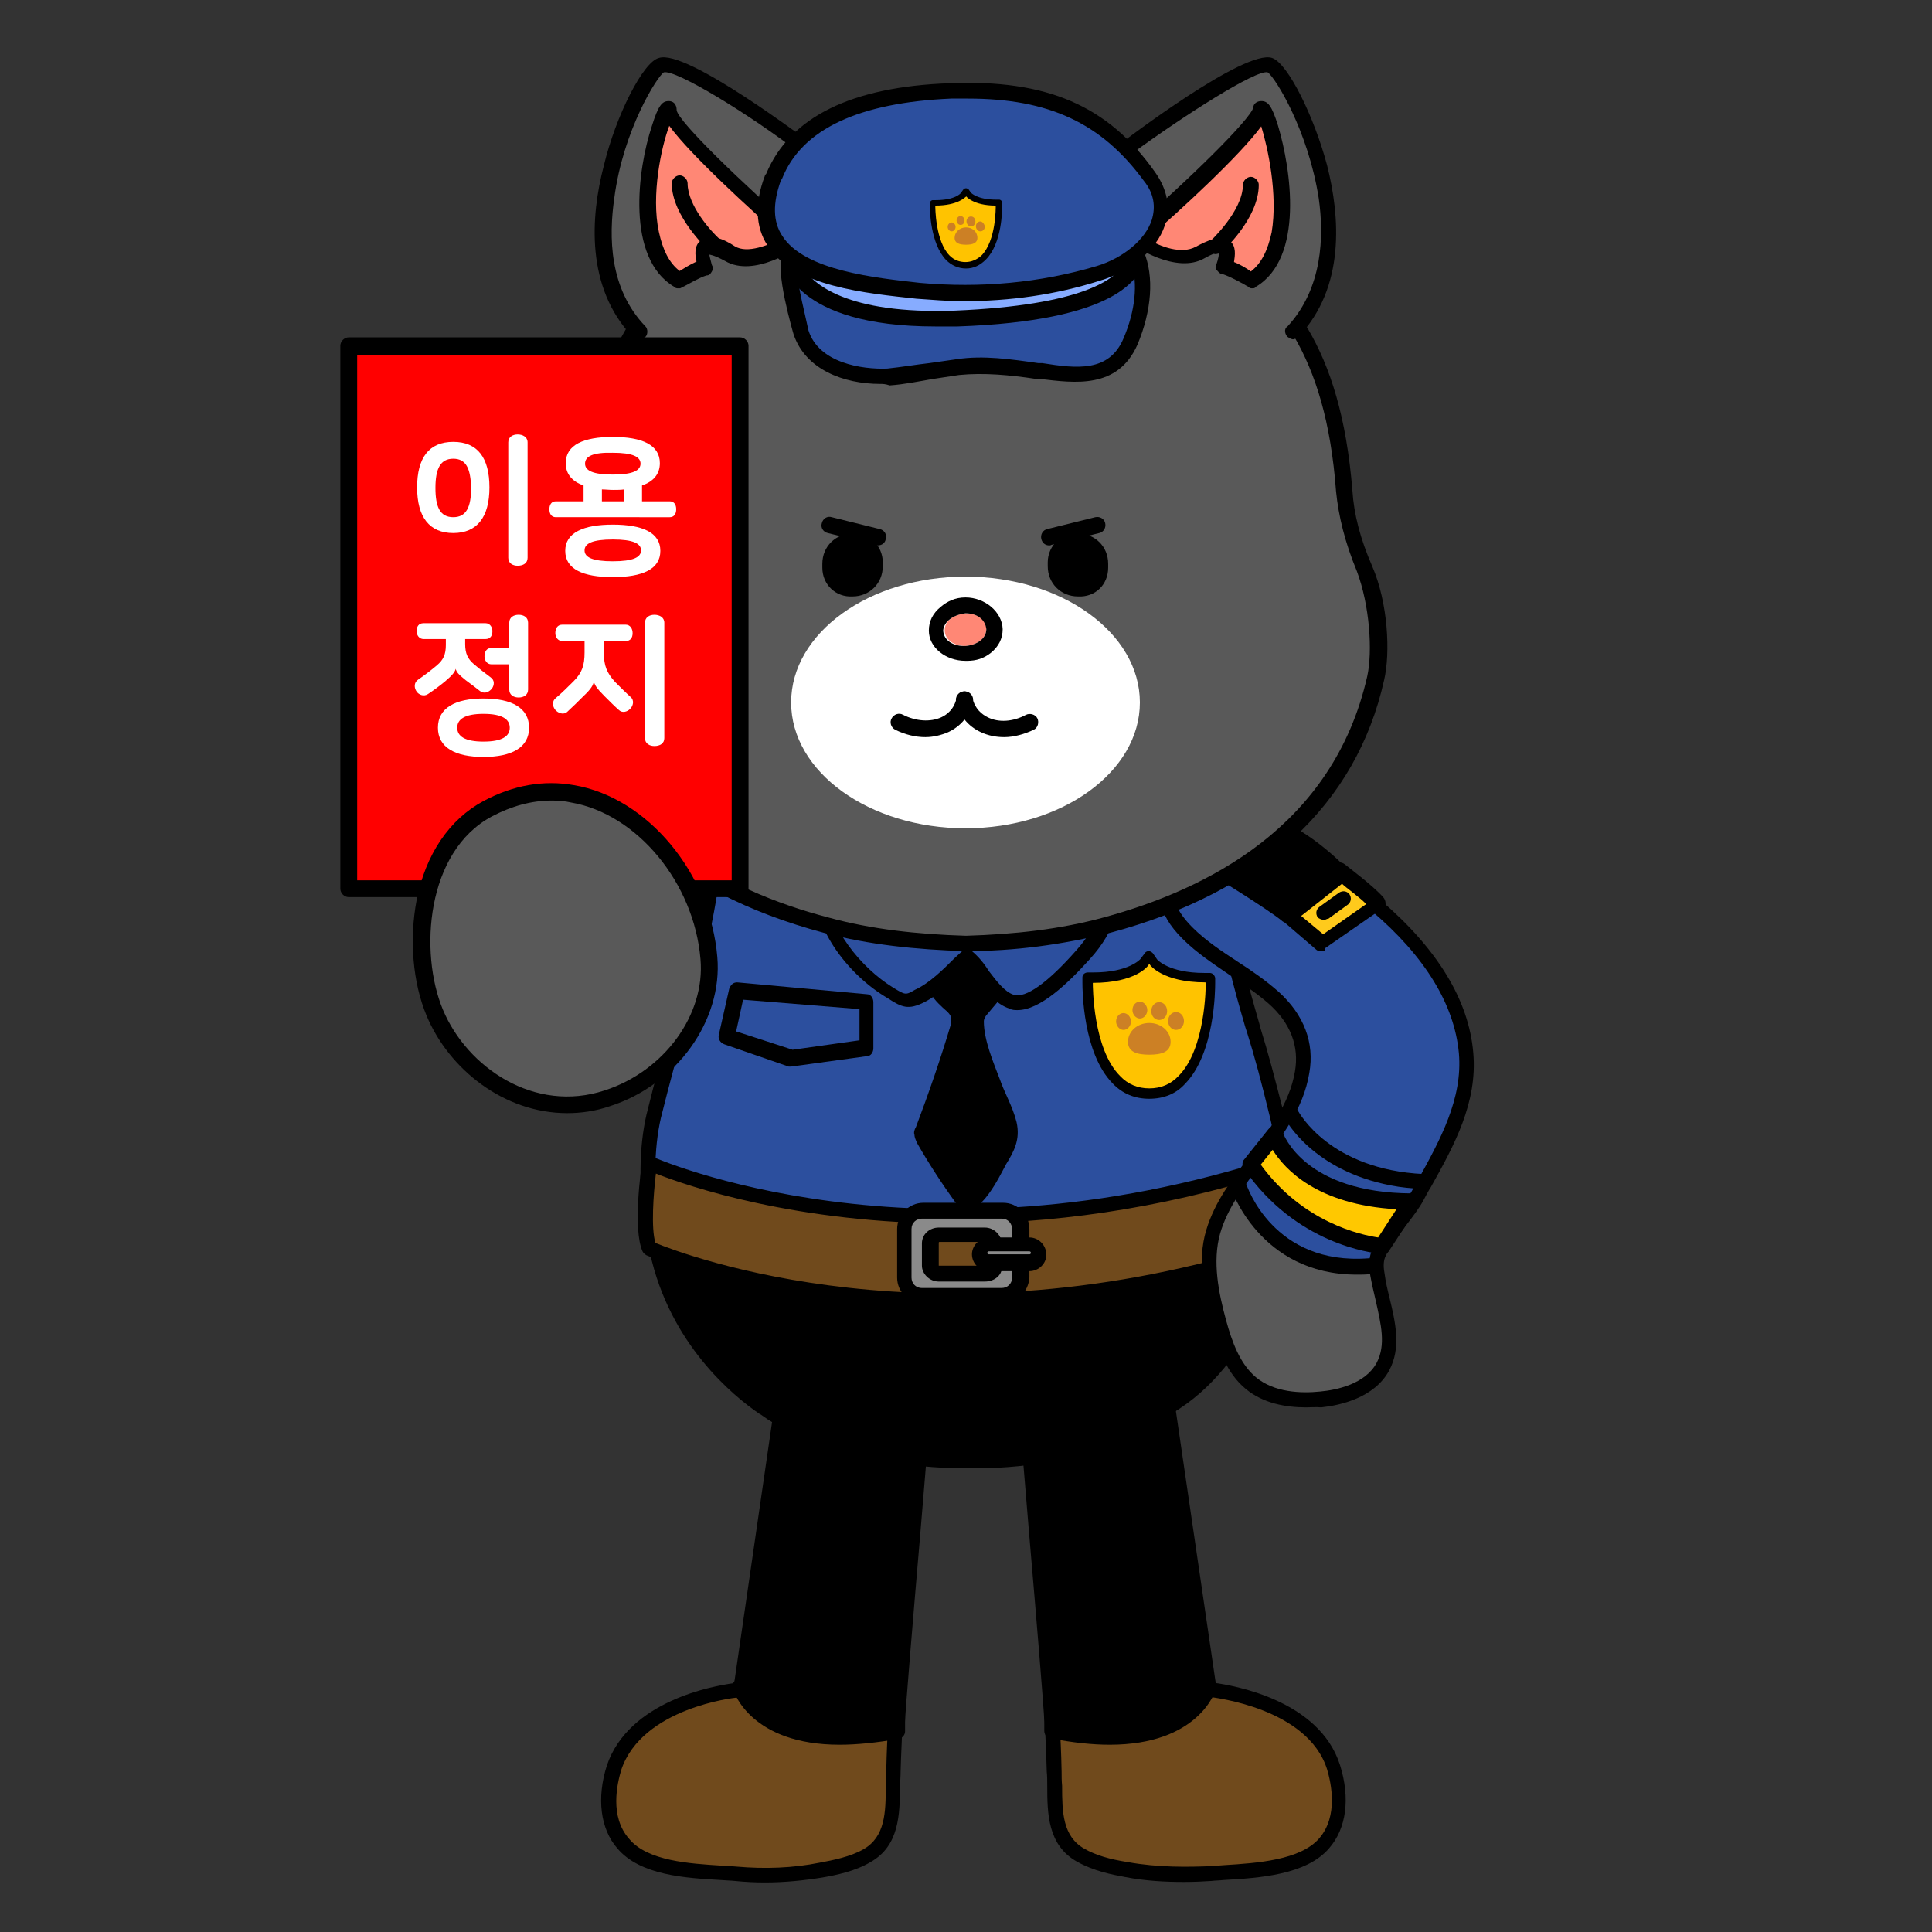 <?xml version="1.0" encoding="utf-8"?>
<!-- Generator: Adobe Illustrator 26.5.0, SVG Export Plug-In . SVG Version: 6.00 Build 0)  -->
<svg version="1.1" id="레이어_5" xmlns="http://www.w3.org/2000/svg" xmlns:xlink="http://www.w3.org/1999/xlink" x="0px"
	 y="0px" viewBox="0 0 390 390" style="enable-background:new 0 0 390 390;" xml:space="preserve">
<rect x="0" y="0" width="390" height="390" fill="#333333" stroke="none"/>
<g>
	<path style="fill:#704A1C;" d="M149.1,340.7c0,0.3-0.3,0.5-0.5,0.5s-20.1,2.1-24.6,15.6c-1.6,5-1.9,11.1,1.9,15.3
		c4.8,5.8,15.9,5.6,22.7,6.1c5.8,0.5,11.6,0.3,17.2-0.8c3.2-0.5,6.6-1.3,9.3-2.9c6.1-3.4,5-10.8,5.3-16.9c0-1.1,0.5-15.3,0.8-15.3
		C181.4,342.2,149.1,340.7,149.1,340.7z"/>
	<path d="M154.4,380c-2,0-4-0.1-6-0.3c-0.9-0.1-1.9-0.1-3-0.2c-6.9-0.4-16.2-0.9-20.8-6.4c-3.4-3.9-4.2-10.1-2.1-16.7
		c4.4-13.1,21.7-16.1,25.4-16.6c0.1-0.1,0.1-0.1,0.2-0.2c0.3-0.3,0.7-0.4,1.1-0.4l30.6,1.5c0.4,0,0.8,0,1.1,0.1c0.1,0,0.1,0,0.2,0
		l0,0c1,0.1,1.5,0.5,1.5,1.5c0,0.2,0,0.3-0.1,0.5c-0.2,1.7-0.7,13.7-0.7,14.8c0,1-0.1,2-0.1,3c-0.1,5.6-0.1,12-6,15.3
		c-3,1.8-6.8,2.6-9.7,3.1C162.3,379.6,158.4,380,154.4,380z M149.9,342.2c-0.4,0.3-0.8,0.5-1.3,0.5c-0.1,0-19,2-23.2,14.6
		c-0.8,2.7-2.4,9.4,1.6,13.9c3.7,4.5,12.3,5,18.6,5.4c1.1,0.1,2.1,0.1,3.1,0.2c5.7,0.5,11.4,0.3,16.8-0.8c2.7-0.5,6.2-1.2,8.8-2.7
		c4.4-2.5,4.5-7.5,4.5-12.7c0-1,0-2,0.1-3c0-0.5,0.1-4.4,0.3-8.1c0.1-1.9,0.2-3.7,0.3-5.1c0-0.3,0-0.5,0-0.7
		C174.5,343.4,159.2,342.7,149.9,342.2z M181.6,343.7c-0.1,0-0.3,0.1-0.5,0.1C181.3,343.7,181.4,343.7,181.6,343.7z M148.6,339.7
		c-0.1,0-0.1,0-0.2,0C148.5,339.7,148.6,339.7,148.6,339.7z"/>
</g>
<g>
	<path d="M181.1,347.5c0-3.2,4.8-57.7,5.3-65.6l-27.5-6.1l-9.3,63.5l-0.3,1.3c0,0,4.5,14.3,31.7,8.7v-1.8H181.1z"/>
	<path d="M169.5,352.2c-17.8,0-21.3-10.5-21.5-11.1c-0.1-0.2-0.1-0.5,0-0.7l0.3-1.3l9.2-63.4c0.1-0.4,0.3-0.8,0.6-1s0.8-0.3,1.2-0.2
		l27.5,6.1c0.7,0.2,1.2,0.8,1.2,1.6c-0.2,3.3-1.2,14.9-2.2,27.1c-1.4,16.3-3.1,36.6-3.1,38.3v1.9c0,0.7-0.5,1.3-1.2,1.5
		C176.9,351.8,172.9,352.2,169.5,352.2z M181.1,349.4L181.1,349.4L181.1,349.4z M150.9,340.5c0.8,2,6.2,11.8,28.7,7.6v-0.6
		c0-1.9,1.6-20.6,3.1-38.6c0.9-11,1.8-21.4,2.1-25.8l-24.7-5.5l-9,61.9L150.9,340.5z"/>
</g>
<g>
	<g>
		<path style="fill:#704A1C;" d="M212.1,342.2c0.3,0,0.8,14.3,0.8,15.3c0.3,6.1-0.8,13.5,5.3,16.9c2.9,1.6,6.1,2.4,9.3,2.9
			c5.8,1.1,11.6,1.1,17.2,0.8c6.9-0.5,18-0.5,22.7-6.1c3.7-4.2,3.4-10.3,1.9-15.3c-4.2-13.5-24.3-15.6-24.6-15.6s-0.5-0.3-0.5-0.5
			C244.3,340.7,212.1,342.2,212.1,342.2z"/>
		<path d="M239,379.9c-3.7,0-7.8-0.2-11.9-1c-2.7-0.5-6.3-1.2-9.7-3.1c-5.9-3.3-6-9.7-6-15.3c0-1,0-2-0.1-2.9
			c0-1.2-0.5-13.2-0.7-14.9c-0.1-0.1-0.1-0.3-0.1-0.5c0-0.8,0.6-1.5,1.4-1.5c10.7-0.5,31.1-1.5,31.9-1.6h0.1c0.5,0,0.9,0.2,1.2,0.6
			c3.7,0.5,21.2,3.4,25.4,16.6c2.1,6.7,1.3,12.8-2.2,16.8c-4.6,5.4-14.2,6-21.2,6.4c-0.9,0.1-1.8,0.1-2.6,0.2
			C243,379.8,241,379.9,239,379.9z M213.7,343.7c0,0.2,0,0.5,0,0.7c0.1,1.4,0.2,3.2,0.3,5.1c0.2,3.7,0.3,7.6,0.3,8.1
			c0,0.9,0,1.9,0.1,2.9c0,5.3,0.1,10.2,4.5,12.7c2.3,1.3,5,2.1,8.8,2.7c6.1,1.1,12.2,1,16.9,0.8c0.8-0.1,1.6-0.1,2.6-0.2
			c6.5-0.4,15.3-1,19.1-5.4c3.9-4.5,2.4-11.2,1.6-13.9c-3.9-12.5-23.1-14.5-23.3-14.6l0,0c-0.4,0-0.9-0.2-1.2-0.5
			c-0.2,0-0.3,0-0.5,0L213.7,343.7z M211.6,343.7c0.1,0.1,0.3,0.1,0.5,0.1C211.9,343.7,211.7,343.7,211.6,343.7z M244.6,339.7
			c0,0,0.1,0,0.2,0C244.7,339.7,244.7,339.7,244.6,339.7z"/>
	</g>
	<g>
		<path d="M212.3,347.5c0-3.2-4.8-57.7-5.3-65.6l27.5-6.1l9.3,63.5l0.3,1.3c0,0-4.5,14.3-31.7,8.7v-1.8H212.3z"/>
		<path d="M224,352.2c-3.4,0-7.4-0.4-12-1.3c-0.7-0.1-1.2-0.8-1.2-1.5v-1.9c0-1.8-1.7-22.1-3.1-38.4c-1-12.2-2-23.8-2.2-27.1
			c0-0.7,0.4-1.4,1.2-1.6l27.5-6.1c0.4-0.1,0.8,0,1.2,0.2c0.3,0.2,0.6,0.6,0.6,1l9.3,63.5l0.2,1.2c0,0.2,0,0.5,0,0.7
			C245.3,341.6,241.8,352.2,224,352.2z M213.8,348.1c22.3,4.2,27.8-5.7,28.7-7.6l-0.2-0.9l-9-62l-24.7,5.5
			c0.3,4.4,1.2,14.8,2.1,25.8c1.5,18,3.1,36.7,3.1,38.6L213.8,348.1L213.8,348.1z"/>
	</g>
</g>
<g>
	<g>
		<path style="fill:#2C4F9E;" d="M198.3,140.2c-13.8,0-26.7,1.9-26.7,1.9c-0.3,0-23.8,7.7-27.2,31.5c-2.1,15.6-4.8,24.3-7.4,33.3
			c-1.6,5.3-3.2,11.1-5,18.5c-2.9,12.7-0.8,33.1,10.8,47.9c11.1,14,28.8,21.2,52.1,21.2s41-7.1,52.1-21.2
			c11.6-14.8,14-35.2,10.8-47.9c-1.9-7.4-3.2-12.4-4.8-17.5c-2.4-8.2-4.8-16.1-7.9-34.4c-3.4-23.5-26.4-31.5-26.7-31.5
			C212.3,140.7,205.2,140.2,198.3,140.2z"/>
		<path d="M194.9,295.9c-23.9,0-41.9-7.3-53.3-21.7C129.7,259,127.5,238,130.5,225c1.8-7.3,3.4-13.2,5.1-18.6l0.2-0.8
			c2.6-8.9,5.1-17.3,7.1-32.3c3.5-23.9,26.1-32,28.5-32.7l0,0c0.1,0,13.2-1.9,26.9-1.9c7.7,0,14.7,0.7,20.4,1.9l0,0
			c3.2,0.7,24.6,10.1,27.9,32.7c3,17.5,5.4,25.6,7.6,33.3l0.2,0.8c1.6,5.1,2.9,10.1,4.8,17.5c3.2,12.8,1.1,33.6-11.1,49.2
			C236.7,288.6,218.8,295.9,194.9,295.9z M171.9,143.5c-1.1,0.4-22.8,8-26.1,30.2c-2.1,15.2-4.7,24.1-7.2,32.7l-0.2,0.8
			c-1.6,5.4-3.2,11.3-5,18.5c-2.8,12.3-0.7,32.2,10.6,46.6c10.8,13.7,28,20.6,50.9,20.6c23,0,40.1-6.9,50.9-20.6
			c11.1-14.1,13.7-34.1,10.6-46.6c-1.8-7.4-3.1-12.3-4.7-17.4l-0.3-0.9c-2.3-7.9-4.6-16-7.7-33.7c-3.2-22.2-24.8-30-25.6-30.3
			c-5.5-1.2-12.3-1.8-19.8-1.8C185.4,141.7,173,143.4,171.9,143.5z"/>
	</g>
	<g>
		<path d="M132.7,252.6c0,0,29.1,11.4,65.1,10c0,0,25.1-1.1,36.8-4.2c0,0,21.2-4.8,22.7-5.8c0,0-5,22-21.4,31.5
			c0,0-14.5,11.4-40.7,10.8c0,0-25.4,0.5-40.7-10.6C154.1,284.1,137.2,273.7,132.7,252.6z"/>
		<path d="M196.9,296.4c-0.6,0-1.2,0-1.8,0c-1,0-26,0.4-41.6-10.9l-0.2-0.1c-5.3-3.6-18.1-14.1-22.1-32.5l-0.6-2.7l2.6,1
			c0.3,0.1,29.2,11.2,64.5,9.9c0.2,0,25.1-1.1,36.4-4.2c8.5-1.9,21-4.9,22.3-5.6l3.1-2.1l-0.9,3.7c-0.2,0.9-5.3,22.6-22,32.4
			C235.4,286.3,221.5,296.4,196.9,296.4z M195.1,293.4c25.3,0.5,39.7-10.4,39.8-10.5l0.2-0.1c12.3-7.1,18-21.8,19.9-27.8
			c-5.2,1.5-15.2,3.8-20.2,4.9c-11.6,3.2-36,4.2-37,4.3c-29.7,1.1-55-6.5-63-9.2c4.4,16.2,16.4,25.4,20.2,28
			c0.1,0.1,0.2,0.1,0.3,0.2l0,0C170,293.8,194.8,293.4,195.1,293.4z"/>
	</g>
</g>
<g>
	<g>
		<path style="fill:#704A1C;" d="M258.6,252.1c-74.3,24.1-127.5,0-127.5,0c-1.9-4.2,0-17.2,0-17.2s53.2,24.3,127.5,0
			C258.6,234.9,259.4,251.8,258.6,252.1z"/>
		<path d="M192.3,264.2c-9.8,0-18.4-0.7-25.5-1.7c-22.5-3-35.7-8.9-36.3-9.1c-0.3-0.2-0.6-0.4-0.8-0.8c-2-4.5-0.3-16.6-0.1-18
			c0.1-0.5,0.4-0.9,0.8-1.1c0.4-0.2,0.9-0.2,1.3,0c0.5,0.2,53.5,23.8,126.4-0.1c0.4-0.1,0.9-0.1,1.3,0.2s0.6,0.7,0.6,1.2
			c0.8,18.1,0.2,18.3-1,18.7l0,0C233.7,261.7,210.9,264.2,192.3,264.2z M132.3,250.9c5.9,2.4,56.6,21.8,125.1-0.1
			c0.2-2,0.1-8.1-0.2-14c-24,7.6-45.9,10.2-64.4,10.2c-32,0-54.1-7.6-60.4-10.1C131.9,241.1,131.4,247.9,132.3,250.9z M258.6,252.1
			L258.6,252.1L258.6,252.1z"/>
	</g>
	<g>
		<path style="fill:#8A8A8A;" d="M202.5,244.4h-16.1c-1.9,0-3.7,1.6-3.7,3.7v9.8c0,1.9,1.6,3.7,3.7,3.7h16.1c1.9,0,3.7-1.6,3.7-3.7
			v-9.8C206,246,204.4,244.4,202.5,244.4z M201,255.2c0,1.1-0.8,1.6-1.9,1.6h-9.3c-1.1,0-1.9-0.8-1.9-1.6v-4.5
			c0-1.1,0.8-1.6,1.9-1.6h9.3c1.1,0,1.9,0.8,1.9,1.6V255.2z"/>
		<path d="M202.5,263.2h-16.1c-2.9,0-5.3-2.4-5.3-5.3v-9.8c0-2.9,2.4-5.3,5.3-5.3h16.1c2.9,0,5.3,2.4,5.3,5.3v9.8
			C207.6,260.8,205.2,263.2,202.5,263.2z M186.1,246c-1.1,0-2.1,0.8-2.1,2.1v9.8c0,1.1,0.8,2.1,2.1,2.1h16.1c1.1,0,2.1-0.8,2.1-2.1
			v-9.8c0-1.1-0.8-2.1-2.1-2.1L186.1,246L186.1,246z M198.8,258.7h-9.3c-1.9,0-3.4-1.6-3.4-3.2V251c0-1.9,1.6-3.2,3.4-3.2h9.3
			c1.9,0,3.4,1.6,3.4,3.2v4.5C202.5,257.1,201,258.7,198.8,258.7z M189.8,250.7c-0.3,0-0.3,0-0.3,0.3v4.5h0.3h9.3
			c0.3,0,0.3,0,0.3-0.3v-4.5h-0.3H189.8z"/>
	</g>
	<g>
		<path style="fill:#8A8A8A;" d="M207.8,255h-8.2c-1.1,0-1.9-0.8-1.9-1.9l0,0c0-1.1,0.8-1.9,1.9-1.9h8.2c1.1,0,1.9,0.8,1.9,1.9l0,0
			C209.7,254.2,208.9,255,207.8,255z"/>
		<path d="M207.8,256.6h-8.2c-1.9,0-3.4-1.6-3.4-3.4s1.6-3.4,3.4-3.4h8.2c1.9,0,3.4,1.6,3.4,3.4C211.3,255,209.7,256.6,207.8,256.6z
			 M199.6,252.6c-0.3,0-0.3,0.3-0.3,0.3c0,0.3,0.3,0.3,0.3,0.3h8.2c0.3,0,0.3-0.3,0.3-0.3c0-0.3-0.3-0.3-0.3-0.3H199.6z"/>
	</g>
</g>
<g>
	<g>
		<path style="fill:#2C4F9E;" d="M249.1,166.9c-1.5,0-2.9,0.2-4.2,0.7c-1.3,0.5-2.6,1.3-4,2.5c-1.5,1.3-2.7,2.8-3.7,4.5l0,0
			c-2.9,5-2.2,9.1,2.4,13.7c2.8,2.8,6.1,5,9.3,7.1c2.7,1.8,5.6,3.7,8.1,6c4.7,4.2,6.7,9.4,5.7,15c-1.2,6.9-5.4,12.4-9.4,17.7
			c-3.4,4.5-7,9.1-8.6,14.5c-1.8,6-0.4,12.6,1.1,18.3c1.3,4.6,2.9,9.3,6.5,12.3c4.1,3.4,10,3.7,14.1,3.3c3.6-0.4,9.9-1.7,12.6-6.6
			c2.2-4,1.1-8.7-0.1-13.6c-0.4-1.6-0.8-3.3-1-5c-0.2-1.3-0.3-2.8,0.2-4.1c0.9-2.2,2.7-4.5,4.4-6.8c1.3-1.7,2.6-3.4,3.5-5
			c0.4-0.8,0.9-1.6,1.4-2.4c4.5-8.2,9.2-16.7,8.4-26.3c-0.9-10.2-7-20.2-18.1-29.7C271.9,177.8,259.2,166.9,249.1,166.9z"/>
		<path style="fill:#595959;" d="M248.3,241.1c0,0-7.1,9.6-2.7,24.5c0,0,2,18.1,19.2,17c0,0,17.7-1.3,15.6-12.7c0,0-2.3-12-2.2-14.5
			c0,0-14,1.4-23.1-7.4L248.3,241.1z"/>
		<path d="M263.6,284.1c-4,0-8.6-0.8-12.1-3.7c-3.9-3.2-5.6-8.1-6.9-13c-1.6-5.9-3-12.8-1.1-19.1c1.7-5.7,5.3-10.4,8.8-15
			c3.9-5.2,8-10.5,9.1-17c0.9-5.1-0.9-9.8-5.3-13.7c-2.5-2.2-5.3-4-7.9-5.8c-3.2-2.2-6.6-4.4-9.5-7.3c-5.1-5.1-5.9-9.8-2.7-15.5
			c1.1-1.8,2.4-3.5,4-4.9c1.5-1.3,2.9-2.2,4.4-2.8c1.4-0.5,3-0.8,4.7-0.8c10.7,0,23.5,11,29.7,16.3c11.4,9.8,17.7,20.1,18.6,30.7
			c0.9,10.1-3.9,18.8-8.6,27.2l-0.2,0.3c-0.4,0.7-0.8,1.4-1.2,2.2c-0.9,1.7-2.3,3.5-3.6,5.2c-1.6,2.1-3.3,4.4-4.2,6.4
			c-0.4,1-0.3,2.3-0.1,3.3c0.2,1.6,0.6,3.3,1,4.9c1.2,5,2.4,10.1-0.1,14.7c-3,5.5-9.9,7-13.7,7.4C265.7,284,264.7,284.1,263.6,284.1
			z M249.1,168.4c-1.3,0-2.6,0.2-3.7,0.6c-1.2,0.4-2.3,1.2-3.5,2.2c-1.4,1.2-2.5,2.6-3.4,4.1c-2.6,4.4-1.9,7.8,2.2,11.9
			c2.7,2.7,5.9,4.8,9.1,6.9c2.8,1.8,5.7,3.8,8.3,6.1c5.1,4.6,7.3,10.3,6.2,16.4c-1.2,7.3-5.6,12.9-9.7,18.3
			c-3.4,4.4-6.8,8.9-8.3,14.1c-1.6,5.7-0.3,12,1.2,17.5c1.2,4.4,2.8,8.8,6,11.5c3.7,3.1,9.1,3.3,13,2.9c3.3-0.3,9.1-1.5,11.4-5.8
			c1.9-3.6,0.9-7.7-0.2-12.6c-0.4-1.7-0.8-3.4-1.1-5.1c-0.2-1.5-0.4-3.2,0.3-4.9c1-2.4,2.8-4.8,4.6-7.1c1.2-1.6,2.5-3.3,3.4-4.8
			c0.4-0.7,0.8-1.4,1.2-2.2l0.2-0.3c4.4-8,9-16.3,8.2-25.5c-0.9-9.8-6.8-19.5-17.6-28.7C271.4,179.3,258.7,168.4,249.1,168.4z"/>
		<g>
			<path style="fill:#FFC800;" d="M257.3,229c0,0,4.3,13.4,27.6,13.5l-5.9,9c0,0-15.9-1-26.5-16.5L257.3,229z"/>
			<path d="M278.7,253.1c-1.8-0.2-17.1-1.9-27.6-17.2c-0.4-0.6-0.4-1.4,0.1-1.9l4.8-6c0.4-0.5,1-0.7,1.6-0.6
				c0.6,0.1,1.1,0.5,1.3,1.1c0.2,0.5,4.4,12.3,26.1,12.4c0.6,0,1.1,0.3,1.4,0.9c0.3,0.5,0.3,1.2-0.1,1.7l-5.9,9
				c-0.3,0.5-0.9,0.8-1.5,0.7C278.9,253.1,278.8,253.1,278.7,253.1z M254.5,235.1c8.5,11.7,20.3,14.2,23.7,14.7l3.7-5.7
				c-16-0.9-22.6-8.1-25-12L254.5,235.1z"/>
		</g>
		<path d="M273.9,257.3c-19.7,0-25.4-17.4-25.5-17.6c-0.3-0.9,0.2-1.8,1.1-2c0.9-0.3,1.8,0.2,2,1.1l0,0c0.2,0.7,5.6,16.7,24.8,15.2
			c0.9-0.1,1.7,0.6,1.7,1.5c0.1,0.9-0.6,1.7-1.5,1.7C275.7,257.3,274.8,257.3,273.9,257.3z"/>
		<path d="M280.8,239.3c-15.8-3-21.3-13.2-21.5-13.7c-0.4-0.7-0.1-1.7,0.7-2c0.7-0.4,1.7-0.1,2,0.6c0.3,0.5,6.5,11.9,25.4,12.8
			c0.8,0,1.5,0.8,1.4,1.6c0,0.8-0.8,1.5-1.6,1.4C284.9,239.9,282.8,239.7,280.8,239.3z"/>
	</g>
	<g>
		<g>
			<path style="fill:#FFCA1C;" d="M270.8,176.2c0,0,5.6,4.2,7.7,6.6l-11.4,7.9l-7.1-6.1L270.8,176.2z"/>
			<path d="M266.8,192c-0.3,0-0.8,0-1.1-0.3l-7.1-6.1c-0.3-0.3-0.3-0.8-0.3-1.3s0.3-1.1,0.5-1.3l10.8-8.5c0.5-0.5,1.3-0.5,1.9,0
				c0.3,0.3,5.6,4.2,7.7,6.6c0.3,0.3,0.5,0.8,0.5,1.3s-0.3,0.8-0.8,1.1l-11.4,7.9C267.6,192,267.1,192,266.8,192z M262.3,184.6
				l4.8,4l8.7-6.1c-1.6-1.6-4-3.2-5-4.2L262.3,184.6z"/>
		</g>
		<g>
			<line style="fill:none;" x1="271" y1="181.2" x2="267.3" y2="184.1"/>
			<path d="M267.3,185.7c-0.5,0-1.1-0.3-1.3-0.5c-0.5-0.8-0.3-1.6,0.3-2.1l4-2.9c0.8-0.5,1.6-0.3,2.1,0.3c0.5,0.8,0.3,1.6-0.3,2.1
				l-4,2.9C267.9,185.4,267.6,185.7,267.3,185.7z"/>
		</g>
		<g>
			<path d="M270.8,176.2c0,0-8.5-8.7-15.1-9.8l-10.6,8.5c0,0,11.9,7.1,14.8,9.8L270.8,176.2z"/>
			<path d="M259.9,186.2c-0.3,0-0.8,0-1.1-0.3c-2.9-2.4-14.5-9.5-14.5-9.5c-0.5-0.3-0.8-0.8-0.8-1.3s0.3-1.1,0.5-1.3l10.6-8.5
				c0.3-0.3,0.8-0.3,1.3-0.3c6.9,1.1,15.6,9.8,15.9,10.3c0.3,0.3,0.5,0.8,0.5,1.3s-0.3,0.8-0.5,1.1l-10.8,8.5
				C260.5,185.9,260.2,186.2,259.9,186.2z M247.8,174.6c3.2,1.9,9,5.8,11.9,7.9l8.5-6.6c-2.4-2.4-7.9-6.9-12.2-7.9L247.8,174.6z"/>
		</g>
	</g>
</g>
<g>
	<path d="M191.2,204.2c0.3,0.3,0.5,0.5,0.8,1.1c0,0.5,0,0.8,0,1.3c-2.1,7.1-4.5,14-7.1,20.9c-0.3,0.5-0.5,1.1-0.3,1.6
		c0,0.5,0.3,1.1,0.5,1.6c2.4,4.2,5,8.2,7.9,12.2c0.3,0.5,0.5,0.8,1.1,1.1c3.7,1.9,7.7-6.6,9-9c1.6-2.6,2.9-5,2.1-8.5
		c-0.8-3.2-2.4-5.8-3.4-8.7c-1.3-3.4-3.2-7.9-3.2-11.6c0-0.5,0.3-1.1,0.8-1.6c1.3-1.6,2.9-3.2,3.7-5c0.8-1.9,1.6-4.2,0.8-6.1
		c-1.9-5-8.7-5-11.9-1.6c-1.3,1.3-2.6,3.2-3.7,4.8C185.9,199.4,188.8,202.1,191.2,204.2z"/>
	<g>
		<path style="fill:#2C4F9E;" d="M165.8,178.8c0,8.5,7.1,17.2,14,21.2c2.6,1.6,3.2,2.1,6.1,0.8c3.4-1.6,6.9-5,9.5-7.7
			c2.9,2.1,5.6,7.9,9,9c4.8,1.3,11.6-6.6,14.3-9.5c4-4.5,6.6-10,4.8-16.1c-4.2-12.2-18-17.2-29.9-16.7c-8.7,0.5-19.8,4.2-25.1,11.4
			C166.6,173.5,165.8,176.2,165.8,178.8z"/>
		<path d="M205.4,203.9c-0.5,0-1.1,0-1.6-0.3c-2.6-0.8-4.8-3.4-6.6-5.8c-0.8-0.8-1.3-1.9-1.9-2.4c-2.4,2.4-5.6,5.3-8.7,6.9
			c-3.2,1.6-4.5,1.1-7.4-0.8c-7.7-4.5-15.1-13.8-14.8-22.7l0,0c0-3.2,1.1-6.1,2.9-8.7c5.6-7.7,17.2-11.4,26.2-11.9
			c12.4-0.5,27,4.8,31.5,17.7c1.9,5.8,0.3,11.9-5,17.7C215.5,198.6,209.9,203.9,205.4,203.9z M195.1,191.2l1.1,0.8
			c1.3,1.1,2.4,2.4,3.4,4c1.6,2.1,3.2,4.2,5,4.8c2.4,0.8,6.9-2.4,12.7-9c4.5-5,5.8-10,4.2-14.5c-4-11.4-16.9-15.9-28.3-15.3
			c-8.2,0.3-18.8,3.7-23.8,10.6c-1.6,2.1-2.1,4.2-2.4,6.9c0,7.7,6.9,15.9,13.2,19.8c2.6,1.6,2.6,1.6,4.5,0.5
			c2.9-1.3,5.8-4.2,7.9-6.3L195.1,191.2z"/>
	</g>
</g>
<path d="M159.7,215.3c-0.3,0-0.3,0-0.5,0l-13-4.5c-0.8-0.3-1.3-1.1-1.1-1.9l2.1-9.3c0.3-0.8,0.8-1.3,1.6-1.3l26.2,2.4
	c0.8,0,1.3,0.8,1.3,1.6v9.3c0,0.8-0.5,1.6-1.3,1.6L159.7,215.3L159.7,215.3z M148.6,208.2l11.4,3.7l13.5-1.9v-6.3l-23.5-1.9
	L148.6,208.2z"/>
<g>
	<g>
		<g>
			<g>
				<path style="fill:#595959;" d="M275,115.1c-2.1-5-3.7-10.3-4-15.9c-2.4-29.6-13.2-40.2-25.1-49.7C230.6,37,207.3,37.8,198,38.6
					c-2.1,0.3-4,0.3-6.1,0c-9.3-0.5-32.5-1.6-47.9,10.8c-11.8,9.6-22.7,20.2-25,49.8c-0.5,5.6-1.9,10.8-4,15.9
					c-2.9,6.9-3.4,16.7-2.4,22c6.1,27,27.5,42.6,54.2,49.7c9,2.4,18.5,3.7,28,3.7c9.5-0.3,19-1.3,28-3.7
					c26.7-7.1,48.1-22.7,54.2-49.7C278.4,131.7,277.6,121.9,275,115.1z"/>
				<path d="M194.9,192c-10-0.3-19.6-1.3-28.6-3.7c-30.7-8.2-49.7-25.7-55.3-51c-1.3-5.6-0.5-15.6,2.4-23c2.4-5.6,3.4-10.6,4-15.3
					c2.4-29.6,13-40.5,25.7-50.8c11.1-9,27.5-12.7,49.2-11.4c1.9,0,4,0,5.8,0c21.4-1.3,38.1,2.4,49.2,11.4
					C260,58.5,270.6,69.4,273,99c0.3,4.8,1.6,9.8,4,15.3c3.2,7.4,3.7,17.5,2.4,23c-5.6,25.1-24.6,42.8-55.3,51
					C214.4,190.7,204.9,192,194.9,192z M183.5,40c-16.7,0-29.6,3.7-38.6,10.8c-12.2,9.8-22.2,20.1-24.3,48.7
					c-0.3,5.3-1.9,10.6-4.2,16.1c-2.6,6.6-3.4,16.1-2.1,21.2c6.6,30.1,32.5,43.1,52.9,48.4c8.7,2.4,18,3.4,27.8,3.7
					c9.8-0.3,19-1.3,27.8-3.7c20.6-5.6,46.3-18.2,53.2-48.7c1.1-5,0.5-14.3-2.1-21.2l0,0c-2.4-5.8-3.7-11.1-4.2-16.1
					c-2.1-28.3-12.4-38.9-24.3-48.7c-10.3-8.5-26.2-11.9-46.8-10.6c-2.1,0.3-4.2,0.3-6.3,0C188.8,40,186.1,40,183.5,40z"/>
			</g>
			<ellipse style="fill:#FFFFFF;" cx="194.9" cy="141.8" rx="35.2" ry="25.4"/>
			<g>
				<path style="fill-rule:evenodd;clip-rule:evenodd;fill:#FF8775;" d="M194.9,123.8c2.4,0,4.2,1.3,4.2,3.2s-1.9,3.2-4.2,3.4
					c-2.4,0-4.2-1.3-4.2-3.2S192.5,124.1,194.9,123.8z"/>
				<path d="M194.9,123.8c2.4,0,4,1.3,4.2,3.2c0,1.9-1.9,3.2-4.2,3.4c0,0,0,0-0.3,0c-2.4,0-4.2-1.3-4.2-3.2
					C190.6,125.4,192.5,124.1,194.9,123.8L194.9,123.8 M194.9,120.6L194.9,120.6c-2.1,0-3.7,0.8-5,1.9c-1.6,1.3-2.4,2.9-2.4,4.8
					c0,3.4,3.4,6.1,7.4,6.1h0.3c1.9,0,3.4-0.5,4.8-1.6c1.6-1.3,2.4-2.9,2.4-4.8C202.3,123.5,198.8,120.6,194.9,120.6L194.9,120.6z"
					/>
			</g>
			<g>
				<g>
					<path style="fill-rule:evenodd;clip-rule:evenodd;" d="M217.6,120.4L217.6,120.4c-3.4,0-6.1-2.6-6.1-6.1v-0.8
						c0-3.4,2.9-6.1,6.1-5.8c3.4,0,6.1,2.6,6.1,6.1v0.8C223.7,118,221.1,120.6,217.6,120.4"/>
				</g>
			</g>
			<g>
				<g>
					<path style="fill-rule:evenodd;clip-rule:evenodd;" d="M172.1,120.4L172.1,120.4c3.4,0,6.1-2.6,6.1-6.1v-0.8
						c0-3.4-2.9-6.1-6.1-5.8c-3.4,0-6.1,2.6-6.1,6.1v0.8C166,118,168.7,120.6,172.1,120.4"/>
				</g>
			</g>
			<g>
				<path style="fill:#595959;" d="M179,44.7c0,0-9.8-9.8-16.7-14.8s-25.4-18-29.1-16.7c-3.7,1.3-21.4,35.7-4.5,53.7"/>
				<path d="M128.8,68.5c-0.5,0-0.8-0.3-1.1-0.5c-9.5-10-8.5-24.3-5.8-34.6c2.4-10,7.9-20.9,11.1-21.7c5.6-1.9,30.1,16.9,30.4,16.9
					c6.9,5.3,16.4,14.5,16.7,15.1c0.5,0.5,0.5,1.6,0,2.1s-1.6,0.5-2.1,0c0,0-9.8-9.8-16.4-14.8c-10.4-8-25.2-17-27.6-16.4
					c-1.3,0.8-8.2,11.6-10,25.4c-1.1,7.7-1.1,18.2,6.3,25.9c0.5,0.5,0.5,1.6,0,2.1C129.5,68.5,129.3,68.5,128.8,68.5z"/>
			</g>
			<g>
				<path style="fill:#FF8775;" d="M160.5,48.2c0,0-24.6-21.7-25.4-25.9s-10.6,27,1.9,34.1c0,0,3.4-2.1,5.6-2.6c0,0-2.9-7.4,4.8-2.9
					C152.6,54,160.5,48.2,160.5,48.2z"/>
				<path d="M136.9,58.2c-0.3,0-0.5,0-0.8-0.3c-9.8-5.8-7.4-23.8-4.5-32.5c1.3-4.2,2.1-5,3.4-5c0.8,0,1.6,0.5,1.6,1.9
					c0.5,2.4,13,14.5,24.9,24.9c0.3,0.3,0.5,0.8,0.5,1.3s-0.3,1.1-0.8,1.3c-0.3,0.3-9,6.3-14.8,2.9c-2.4-1.3-3.2-1.3-3.2-1.3
					c0,0.3,0.3,1.3,0.5,2.1c0.3,0.5,0.3,0.8,0,1.3s-0.5,0.8-1.1,0.8c-1.6,0.5-4.2,2.1-5.3,2.6C137.5,58.2,137.2,58.2,136.9,58.2z
					 M135.1,25.4c-1.6,4.2-3.7,14-2.1,21.4c0.8,3.7,2.1,6.3,4.2,7.9c0.8-0.5,2.1-1.3,3.4-1.9c-0.3-1.3-0.5-3.2,0.8-4.2
					c1.9-1.6,4.8-0.3,6.9,1.1c2.6,1.6,6.9-0.3,9.8-1.6C151.8,42.6,139.3,31.2,135.1,25.4z"/>
			</g>
			<g>
				<path style="fill:#FF8775;" d="M144.4,49.7c0,0-7.1-6.6-7.1-12.7"/>
				<path d="M144.4,51.3c-0.3,0-0.8-0.3-1.1-0.5c-0.3-0.3-7.7-7.1-7.7-13.8c0-0.8,0.8-1.6,1.6-1.6s1.6,0.8,1.6,1.6
					c0,4.5,4.8,9.8,6.6,11.4c0.5,0.5,0.8,1.6,0,2.1C145.1,51.1,144.9,51.3,144.4,51.3z"/>
			</g>
			<g>
				<path style="fill:#595959;" d="M210.7,44.7c0,0,9.8-9.8,16.7-14.8s25.4-18,29.1-16.7s21.4,35.7,4.5,53.7"/>
				<path d="M261,68.5c-0.3,0-0.8-0.3-1.1-0.5c-0.5-0.5-0.8-1.6,0-2.1c7.1-7.7,7.4-18.2,6.3-25.9c-2.1-13.5-8.7-24.3-10.3-25.4
					C253.6,14,239,23.3,228.5,31c-6.6,5-16.4,14.5-16.4,14.8c-0.5,0.5-1.6,0.5-2.1,0s-0.5-1.6,0-2.1s10-9.8,16.7-15.1
					c0,0,24.6-18.8,30.1-16.9c3.2,1.1,8.5,11.9,11.1,21.7c2.6,10.3,3.7,24.6-5.8,34.6C261.8,68.3,261.2,68.5,261,68.5z"/>
			</g>
			<g>
				<path style="fill:#FF8775;" d="M229.2,48.2c0,0,24.6-21.7,25.4-25.9c0.8-4.2,10.6,27-1.9,34.1c0,0-3.4-2.1-5.6-2.6
					c0,0,2.9-7.4-4.8-2.9C237.2,54,229.2,48.2,229.2,48.2z"/>
				<path d="M252.8,58.2c-0.3,0-0.5,0-0.8-0.3c-0.8-0.5-3.7-2.1-5.3-2.6c-0.5,0-0.8-0.5-1.1-0.8s-0.3-0.8,0-1.3
					c0.3-0.8,0.5-1.9,0.5-2.4c0,0-1.1,0.3-2.9,1.3c-5.8,3.4-14.5-2.6-14.8-2.9c-0.3-0.3-0.5-0.8-0.8-1.3s0.3-1.1,0.5-1.3
					C240,36.3,252.4,24.1,253,21.7c0-0.8,0.8-1.3,1.6-1.3c1.3,0,2.1,0.8,3.4,5c2.6,8.7,5.3,26.7-4.5,32.5
					C253.3,58.2,253.1,58.2,252.8,58.2z M249.1,52.9c1.3,0.5,2.6,1.3,3.4,1.9c2.1-1.6,3.4-4.2,4.2-7.9c1.3-7.7-0.8-17.2-2.1-21.4
					c-4.2,5.8-16.9,17.5-23,22.7c2.6,1.6,6.9,3.2,9.8,1.6c2.1-1.1,5-2.6,6.9-1.1C249.6,49.7,249.3,51.6,249.1,52.9z"/>
			</g>
			<g>
				<path style="fill:#FF8775;" d="M245.4,49.7c0,0,7.1-6.6,7.1-12.7"/>
				<path d="M245.4,51.3c-0.5,0-0.8-0.3-1.1-0.5c-0.5-0.5-0.5-1.6,0-2.1c0,0,6.6-6.1,6.6-11.4c0-0.8,0.8-1.6,1.6-1.6l0,0
					c0.8,0,1.6,0.8,1.6,1.6c0,6.9-7.4,13.5-7.7,13.8C246.2,51.1,245.6,51.3,245.4,51.3z"/>
			</g>
			<g>
				<path style="fill:#595959;" d="M206.8,48.7c4.8,1.1,14-8.5,7.7-14.3s-11.9,5-11.9,5s2.1-15.1-8.2-14.3
					c-10.3,0.8-6.6,12.7-6.6,12.7s-1.6-6.6-7.4-5.8c-11.4,1.9-7.7,14.3,0.8,16.9"/>
				<path d="M181.4,50.5c-0.3,0-0.3,0-0.5,0c-5.6-1.9-9.5-7.1-9.3-12.2c0.3-1.9,1.3-6.6,8.5-7.9c2.1-0.3,4,0.3,5.3,1.3
					c0.3-1.6,0.5-3.2,1.6-4.5c1.6-2.1,4-3.4,7.1-3.7c2.9-0.3,5.3,0.5,6.9,2.4c2.1,2.1,2.9,5.6,3.2,8.5c1.3-1.3,3.2-2.6,5.3-3.2
					c1.6-0.3,3.7,0,6.1,2.1c2.9,2.6,3.4,6.6,1.6,10.3c-2.1,4-6.9,7.4-10.6,6.6c-0.8-0.3-1.3-1.1-1.1-1.9c0.3-0.8,1.1-1.3,1.9-1.1
					c1.9,0.5,5.3-1.6,7.1-5c1.1-1.9,1.6-4.2-0.8-6.6c-1.1-1.1-2.4-1.6-3.4-1.3c-2.6,0.5-5.3,4.2-6.1,5.8c-0.3,0.8-1.1,1.1-1.9,0.8
					c-0.8-0.3-1.3-1.1-1.1-1.9c0.3-2.1,0.5-8.2-2.1-11.1c-1.1-1.1-2.4-1.6-4.5-1.3c-2.1,0.3-3.7,0.8-4.8,2.4
					c-1.6,2.4-1.1,6.1-0.5,7.9c0,0.3,0,0.3,0.3,0.5c0.3,0.8-0.3,1.6-1.1,1.9c-0.8,0.3-1.6-0.3-1.9-1.1v-0.3c-0.3-1.1-1.9-5-5.3-4.2
					c-3.7,0.5-5.8,2.4-5.8,5c-0.3,3.2,2.4,7.4,6.9,8.7c0.8,0.3,1.3,1.1,1.1,2.1C182.7,50,181.9,50.5,181.4,50.5z"/>
			</g>
			<g>
				<line style="fill:#FFC800;" x1="177.2" y1="108.4" x2="167.6" y2="106"/>
				<path d="M177.2,110.1c-0.1,0-0.3,0-0.4-0.1l-9.7-2.4c-0.9-0.2-1.5-1.1-1.2-2c0.2-0.9,1.1-1.5,2-1.2l9.7,2.4
					c0.9,0.2,1.5,1.1,1.2,2C178.7,109.6,178,110.1,177.2,110.1z"/>
			</g>
			<g>
				<line style="fill:#FFC800;" x1="211.8" y1="108.4" x2="221.5" y2="106"/>
				<path d="M211.8,110.1c-0.8,0-1.4-0.5-1.6-1.3c-0.2-0.9,0.3-1.8,1.2-2l9.7-2.4c0.9-0.2,1.8,0.3,2,1.2c0.2,0.9-0.3,1.8-1.2,2
					l-9.7,2.4C212.1,110.1,211.9,110.1,211.8,110.1z"/>
			</g>
			<g>
				<path d="M186.8,148.8c-2,0-4.1-0.5-6.1-1.5c-0.8-0.4-1.2-1.5-0.7-2.3c0.4-0.8,1.5-1.2,2.3-0.7c2.6,1.3,5.5,1.5,7.7,0.5
					c1.1-0.5,2.6-1.6,3.1-3.9c0.2-0.9,1.1-1.5,2-1.3c0.9,0.2,1.5,1.1,1.3,2c-0.6,2.8-2.4,5-5,6.2C190,148.4,188.4,148.8,186.8,148.8
					z"/>
			</g>
			<g>
				<path d="M202.7,148.8c-1.6,0-3.2-0.3-4.7-1c-2.6-1.2-4.4-3.4-5-6.2c-0.2-0.9,0.4-1.8,1.3-2c0.9-0.2,1.8,0.4,2,1.3
					c0.5,2.2,1.9,3.3,3.1,3.9c2.2,1.1,5.1,0.9,7.7-0.5c0.8-0.4,1.9-0.1,2.3,0.7c0.4,0.8,0.1,1.9-0.7,2.3
					C206.8,148.2,204.7,148.8,202.7,148.8z"/>
			</g>
		</g>
	</g>
	<g>
		<g>
			<path style="fill:#2C4F9E;" d="M159.7,52.4c-1.6,0,1.9,13.5,2.1,14.5c2.1,6.9,10.8,9.3,17.5,8.7c4.8-0.3,9.5-1.3,14-2.1
				c5-0.5,10.8,0,15.9,0.8c7.4,1.1,15.3,2.4,18.8-5.8c2.1-5.3,3.4-12.2,1.3-17.5C229.2,51.3,160,52.4,159.7,52.4z"/>
			<path d="M177.7,77.5c-7.4,0-15.1-2.9-17.5-10c0,0-4-13.5-2.1-15.9c0.3-0.5,1.1-0.8,1.6-0.8l0,0l69.6-1.1c0.5,0,1.3,0.3,1.6,1.1
				c2.1,5,1.6,11.9-1.3,18.8c-4,9-12.7,7.7-19.6,6.9h-0.8c-5.3-0.8-10.6-1.3-15.6-0.8c-1.9,0.3-3.4,0.5-5.3,0.8
				c-2.9,0.5-5.8,1.1-8.7,1.3C178.7,77.5,178.2,77.5,177.7,77.5z M160.8,54c0,2.9,2.1,11.1,2.4,12.7c2.1,6.6,10.8,7.9,15.9,7.7
				c2.9-0.3,5.8-0.8,8.5-1.1c1.9-0.3,3.7-0.5,5.6-0.8c5.3-0.8,10.8,0,16.4,0.8h0.8c6.9,1.1,13.5,1.9,16.4-5
				c2.4-5.6,2.9-11.1,1.6-15.1L160.8,54z"/>
		</g>
		<g>
			<path style="fill:#87ACFF;" d="M159.7,52.4c0,0,1.6,13,33.3,11.9c31.5-1.3,36-9.5,36.5-13L159.7,52.4z"/>
			<path d="M188.8,65.9c-28.6,0-30.7-12.7-30.7-13.2s0-0.8,0.3-1.3c0.3-0.3,0.8-0.5,1.1-0.5l69.8-1.1c0.5,0,0.8,0.3,1.3,0.5
				c0.3,0.3,0.5,0.8,0.5,1.3c-0.5,4.8-6.1,13.2-37.8,14.3C191.4,65.9,190.1,65.9,188.8,65.9z M162.1,54c1.9,3.2,8.7,9.5,30.7,8.7
				c25.7-1.1,32.5-6.3,34.4-9.8L162.1,54z M159.7,52.4L159.7,52.4L159.7,52.4z"/>
		</g>
		<g>
			<g>
				<path style="fill:#2C4F9E;" d="M156.3,35.7c5.6-13.5,22.5-16.7,35.7-17.2c16.7-0.8,29.6,2.9,39.9,17.2
					c6.3,8.7-1.9,16.9-10.3,19.6c-11.6,3.4-24.1,4.8-36,3.4c-13-1.3-36.5-3.4-29.4-22.7C156,36,156.3,35.7,156.3,35.7z"/>
				<path d="M194.3,60.8c-3.2,0-6.1-0.3-9.3-0.5c-10-1.1-24.9-2.4-30.1-10.8c-2.4-3.7-2.6-8.5-0.5-14c0-0.3,0.3-0.3,0.3-0.5
					c4.8-11.4,17.2-17.5,37-18.2c19.6-0.8,32,4.5,41.5,18c2.4,3.4,3.2,7.1,1.9,10.8c-1.6,4.8-6.9,9.3-13.2,11.1
					C213.1,59.5,203.9,60.8,194.3,60.8z M195.4,19.9c-1.1,0-2.4,0-3.4,0c-18.5,0.8-30.1,6.1-34.1,16.1l0,0l-0.3,0.5
					c-1.6,4.5-1.6,8.2,0.3,11.1c4.5,7.1,19,8.5,27.8,9.5c12.2,1.1,24.3,0,35.7-3.4c5.3-1.6,9.8-5.3,11.1-9.3
					c0.8-2.6,0.5-5.3-1.6-7.9C222.4,24.9,211.8,19.9,195.4,19.9z M156.3,35.7L156.3,35.7L156.3,35.7z"/>
			</g>
		</g>
		<g>
			<g>
				<path style="fill-rule:evenodd;clip-rule:evenodd;fill:#FFC300;" d="M195,53.6c-1.4,0-2.6-0.5-3.6-1.5
					c-3.1-3.2-3.1-10.2-3.1-10.5V41h0.6c4.3,0,5.6-1.7,5.6-1.7l0.5-0.7l0.5,0.7c0,0,1.3,1.7,5.6,1.7h0.6v0.6c0,0.3,0,7.3-3.1,10.5
					C197.6,53.1,196.3,53.6,195,53.6"/>
				<path d="M195,54.2c-1.5,0-2.9-0.6-4-1.7c-3.2-3.3-3.3-10.1-3.3-10.9V41c0-0.3,0.3-0.6,0.6-0.6h0.6c3.9,0,5.1-1.4,5.1-1.5
					l0.5-0.7c0.1-0.1,0.3-0.2,0.5-0.2l0,0c0.2,0,0.3,0.1,0.5,0.2l0.5,0.7l0,0c0,0,1.2,1.4,5.1,1.4h0.6c0.3,0,0.6,0.3,0.6,0.6v0.6
					c0,0.8,0,7.6-3.3,10.9C197.8,53.6,196.5,54.2,195,54.2z M188.8,41.5L188.8,41.5c0,0.3,0,7.2,2.9,10.1c0.9,0.9,2,1.3,3.2,1.3
					s2.3-0.5,3.2-1.3c3-3,2.9-9.8,2.9-10.1l0,0c-4.6,0-6-1.9-6-1.9l0,0v0.1C194.9,39.7,193.5,41.5,188.8,41.5L188.8,41.5z"/>
			</g>
			<path style="fill-rule:evenodd;clip-rule:evenodd;fill:#CC8025;" d="M197.3,48c0,1.1-1,1.4-2.3,1.4s-2.3-0.3-2.3-1.4
				s1-2.1,2.3-2.1S197.3,46.8,197.3,48"/>
			<path style="fill-rule:evenodd;clip-rule:evenodd;fill:#CC8025;" d="M192.1,46.7c-0.4,0-0.8-0.4-0.8-0.9s0.4-0.9,0.8-0.9
				s0.8,0.4,0.8,0.9C192.9,46.2,192.6,46.7,192.1,46.7"/>
			<path style="fill-rule:evenodd;clip-rule:evenodd;fill:#CC8025;" d="M197.9,44.7c-0.5,0-0.9,0.4-0.9,1c0,0.5,0.4,1,0.9,1
				s0.9-0.4,0.9-1C198.7,45.2,198.3,44.7,197.9,44.7"/>
			<path style="fill-rule:evenodd;clip-rule:evenodd;fill:#CC8025;" d="M193.9,45.4c-0.4,0-0.8-0.4-0.8-0.9s0.4-0.9,0.8-0.9
				c0.4,0,0.8,0.4,0.8,0.9S194.4,45.4,193.9,45.4"/>
			<path style="fill-rule:evenodd;clip-rule:evenodd;fill:#CC8025;" d="M196,43.7c-0.5,0-0.9,0.4-0.9,1c0,0.5,0.4,1,0.9,1
				s0.9-0.4,0.9-1C196.9,44.1,196.5,43.7,196,43.7"/>
		</g>
	</g>
</g>
<g>
	<g>
		<path style="fill-rule:evenodd;clip-rule:evenodd;fill:#FFC300;" d="M232,220.8c-2.6,0-4.8-0.9-6.7-2.8c-5.8-5.9-5.8-19-5.8-19.5
			v-1.1h1.1c7.9,0,10.3-3.1,10.4-3.1l0.9-1.3l0.9,1.3c0,0,2.4,3.1,10.4,3.1h1.1v1.1c0,0.6,0,13.7-5.8,19.5
			C236.8,219.8,234.6,220.8,232,220.8"/>
		<path d="M232,221.8c-2.9,0-5.4-1-7.4-3.1c-6-6.1-6.1-18.8-6.1-20.3v-1.1c0-0.6,0.5-1,1.1-1h1.1c7.2,0,9.5-2.7,9.5-2.7l0.9-1.2
			c0.2-0.3,0.5-0.4,0.8-0.4l0,0c0.3,0,0.6,0.2,0.8,0.4l0.9,1.3l0,0c0,0,2.3,2.7,9.5,2.7h1.1c0.6,0,1,0.5,1.1,1v1.1
			c0,1.4-0.1,14.2-6.1,20.3C237.4,220.8,234.9,221.8,232,221.8z M220.6,198.4L220.6,198.4c0,0.6,0,13.3,5.5,18.8
			c1.6,1.7,3.6,2.5,5.9,2.5s4.3-0.8,5.9-2.5c5.5-5.5,5.5-18.2,5.5-18.8l-0.1-0.1c-8.6,0-11.2-3.5-11.2-3.6l-0.1-0.1l-0.1,0.1
			C231.8,195,229.3,198.4,220.6,198.4L220.6,198.4z"/>
	</g>
	<path style="fill-rule:evenodd;clip-rule:evenodd;fill:#CC8025;" d="M236.3,210.3c0,2.1-1.9,2.6-4.3,2.6s-4.3-0.5-4.3-2.6
		s1.9-3.8,4.3-3.8S236.3,208.2,236.3,210.3"/>
	<path style="fill-rule:evenodd;clip-rule:evenodd;fill:#CC8025;" d="M226.8,207.9c-0.8,0-1.5-0.8-1.5-1.7c0-1,0.7-1.7,1.5-1.7
		s1.5,0.8,1.5,1.7C228.3,207.1,227.6,207.9,226.8,207.9"/>
	<path style="fill-rule:evenodd;clip-rule:evenodd;fill:#CC8025;" d="M237.4,204.3c-0.9,0-1.6,0.8-1.6,1.8s0.7,1.8,1.6,1.8
		s1.6-0.8,1.6-1.8S238.3,204.3,237.4,204.3"/>
	<path style="fill-rule:evenodd;clip-rule:evenodd;fill:#CC8025;" d="M230.1,205.6c-0.8,0-1.5-0.8-1.5-1.7c0-1,0.7-1.7,1.5-1.7
		s1.5,0.8,1.5,1.7S230.9,205.6,230.1,205.6"/>
	<path style="fill-rule:evenodd;clip-rule:evenodd;fill:#CC8025;" d="M234,202.3c-0.9,0-1.6,0.8-1.6,1.8s0.7,1.8,1.6,1.8
		s1.6-0.8,1.6-1.8S234.9,202.3,234,202.3"/>
</g>
<g>
	<g>
		<rect x="70.4" y="69.8" style="fill:#FF0000;" width="79" height="109.5"/>
		<path d="M149.4,181.1h-79c-0.9,0-1.7-0.8-1.7-1.7V69.8c0-0.9,0.8-1.7,1.7-1.7h79c0.9,0,1.7,0.8,1.7,1.7v109.5
			C151.1,180.3,150.4,181.1,149.4,181.1z M72.1,177.7h75.6V71.6H72.1V177.7z"/>
	</g>
	<g>
		<path style="fill:#FFFFFF;" d="M91.5,89.2c4.9,0,7.3,3.2,7.3,9.2s-2.5,9.2-7.3,9.2s-7.3-3.2-7.3-9.2S86.6,89.2,91.5,89.2z
			 M91.5,92.6c-2.6,0-3.6,2-3.6,5.9c0,3.8,0.9,5.9,3.6,5.9c2.6,0,3.6-2,3.6-5.9C95,94.6,94.1,92.6,91.5,92.6z M106.5,112.6
			c0,1.1-0.9,1.6-2,1.6c-1,0-1.9-0.5-1.9-1.6V89.3c0-1.1,0.9-1.6,1.9-1.6c1,0,2,0.5,2,1.6V112.6z"/>
		<path style="fill:#FFFFFF;" d="M112.2,104.4c-0.9,0-1.3-0.7-1.3-1.6c0-0.9,0.4-1.6,1.3-1.6h5.6V98c-2.3-0.8-3.6-2.3-3.6-4.5
			c0-3.7,3.6-5.3,9.5-5.3c5.9,0,9.5,1.6,9.5,5.3c0,2.2-1.3,3.7-3.6,4.5v3.2h5.6c0.9,0,1.3,0.7,1.3,1.6c0,0.9-0.4,1.6-1.3,1.6H112.2z
			 M123.7,105.9c6,0,9.6,1.6,9.6,5.3s-3.6,5.3-9.6,5.3c-6,0-9.6-1.6-9.6-5.3S117.8,105.9,123.7,105.9z M123.7,108.9
			c-4.1,0-5.7,0.8-5.7,2.2s1.6,2.2,5.7,2.2c4.1,0,5.7-0.8,5.7-2.2S127.8,108.9,123.7,108.9z M118.1,93.6c0,1.4,1.6,2.2,5.6,2.2
			c4,0,5.6-0.8,5.6-2.2c0-1.4-1.6-2.2-5.6-2.2C119.7,91.3,118.1,92.1,118.1,93.6z M121.5,98.8v2.4h4.5v-2.4
			c-0.7,0.1-1.5,0.1-2.2,0.1C122.9,98.9,122.2,98.8,121.5,98.8z"/>
		<path style="fill:#FFFFFF;" d="M93.9,128.9v1.1c0,1.9,0.5,3,1.8,4.1c1.3,1.1,2.5,2,3.3,2.6c0.9,0.6,0.8,1.6,0.3,2.3
			c-0.5,0.6-1.4,1.2-2.4,0.5c-0.6-0.5-1.7-1.3-2.9-2.2c-1.5-1.2-1.9-1.7-2-2.3h0c-0.2,0.7-0.7,1.3-2.1,2.5c-1.2,1-2.3,1.8-3.5,2.6
			c-0.9,0.6-1.9,0.1-2.3-0.5c-0.5-0.7-0.6-1.8,0.3-2.4c1.3-0.9,2.5-1.8,3.8-2.9c1.3-1.1,1.8-2.2,1.8-4.1v-1.2h-4.5
			c-0.9,0-1.4-0.8-1.4-1.6c0-0.9,0.4-1.6,1.4-1.6h12.5c0.9,0,1.4,0.8,1.4,1.6c0,0.9-0.4,1.6-1.4,1.6H93.9z M97.6,141
			c5.7,0,9.2,1.9,9.2,5.9s-3.5,5.9-9.2,5.9c-5.7,0-9.2-1.9-9.2-5.9S91.9,141,97.6,141z M97.6,144.1c-3.8,0-5.3,1.1-5.3,2.8
			s1.5,2.8,5.3,2.8c3.8,0,5.3-1.1,5.3-2.8S101.4,144.1,97.6,144.1z M102.8,134.1h-3.6c-0.9,0-1.4-0.8-1.4-1.6c0-0.9,0.4-1.7,1.4-1.7
			h3.6v-5.1c0-1.1,0.9-1.6,1.9-1.6c1,0,1.9,0.5,1.9,1.6v13.5c0,1.1-0.9,1.6-1.9,1.6c-1,0-1.9-0.5-1.9-1.6V134.1z"/>
		<path style="fill:#FFFFFF;" d="M121.9,129.5v2.3c0,2.6,0.6,4,2.2,5.8c1.2,1.2,2.3,2.3,3.2,3.1c0.8,0.7,0.5,1.8-0.1,2.4
			c-0.6,0.6-1.6,0.9-2.3,0.2c-0.8-0.7-1.8-1.7-2.9-2.8c-1.6-1.6-2-2.3-2.1-2.9h0c-0.2,0.7-0.5,1.4-2.1,2.9c-1.1,1.1-2.2,2.2-3.3,3.2
			c-0.8,0.7-1.9,0.2-2.4-0.4c-0.6-0.7-0.7-1.8,0.1-2.4c1.3-1.1,2.4-2.2,3.6-3.4c1.7-1.7,2.2-3.2,2.2-5.8v-2.3h-4.5
			c-0.9,0-1.4-0.8-1.4-1.6c0-0.9,0.4-1.7,1.4-1.7h12.8c0.9,0,1.4,0.8,1.4,1.7c0,0.9-0.4,1.6-1.4,1.6H121.9z M134.1,149
			c0,1.1-0.9,1.6-2,1.6c-1,0-1.9-0.5-1.9-1.6v-23.3c0-1.1,0.9-1.6,1.9-1.6c1,0,2,0.5,2,1.6V149z"/>
	</g>
	<g>
		<path style="fill:#595959;" d="M115.6,160.2c14.7,2.5,26.2,17.9,27.5,33.2c1.1,12.8-8.6,24.5-20.5,28.3
			c-14.6,4.7-29.4-4.2-34.9-17.3c-5.1-12.2-3.5-33.6,10.7-41.1C104.4,160.1,110.2,159.3,115.6,160.2z"/>
		<path d="M114.5,224.7c-12.8,0-23.9-8.9-28.4-19.7c-2.8-6.7-3.5-15.4-2-23.3c1.8-9.2,6.6-16.3,13.5-20c6-3.2,12.1-4.3,18.3-3.2
			c14.8,2.5,27.5,17.8,28.9,34.7c1.1,12.8-8.2,25.8-21.7,30.1C120.2,224.3,117.3,224.7,114.5,224.7z M111.4,161.6
			c-4.1,0-8.1,1.1-12.1,3.2c-13.3,7.1-14.7,27.5-9.9,39c4.9,11.7,18.5,21,32.7,16.3c12-3.9,20.3-15.3,19.3-26.5
			c-1.3-15.4-12.8-29.3-26.1-31.6l0,0C114,161.7,112.7,161.6,111.4,161.6z"/>
	</g>
</g>
</svg>
